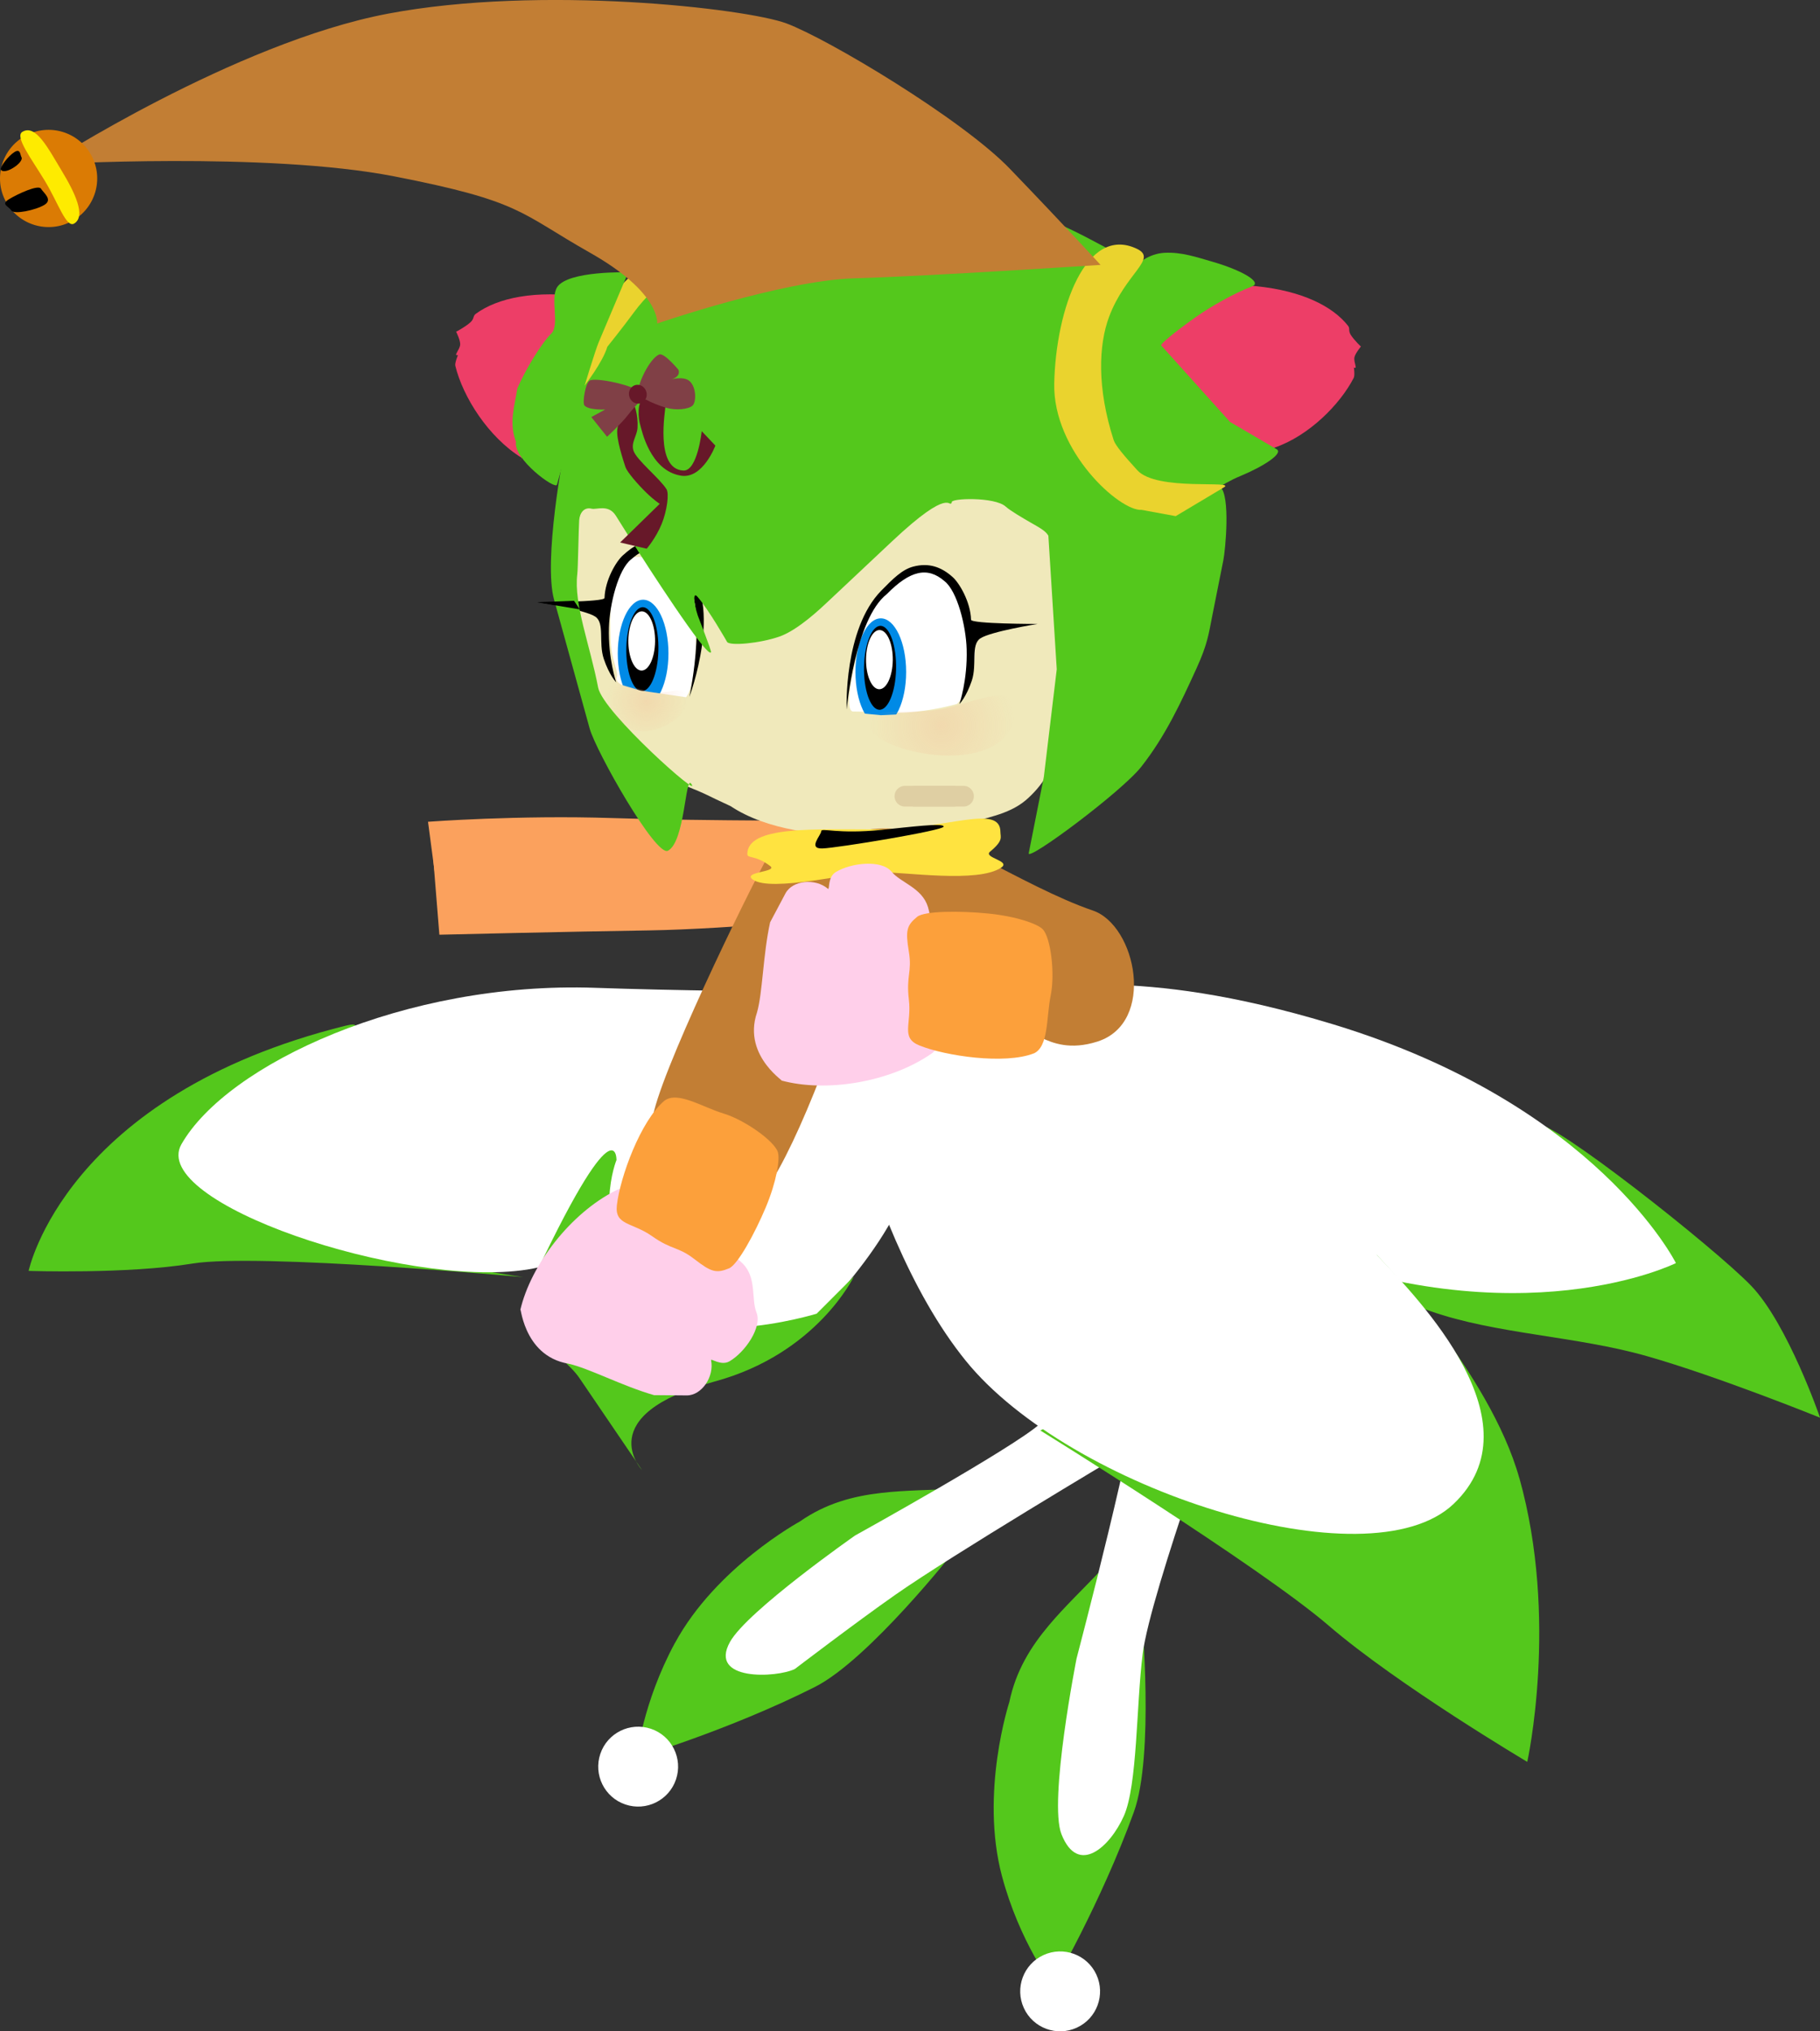 <svg version="1.1" xmlns="http://www.w3.org/2000/svg" xmlns:xlink="http://www.w3.org/1999/xlink" width="32.542" height="36.31" viewBox="0,0,32.542,36.31"><rect x="0" y="0" width="32.542" height="36.31" fill="#333333" stroke="none"/><defs><radialGradient cx="241.334" cy="175.457" r="1.312" gradientUnits="userSpaceOnUse" id="color-1"><stop offset="0" stop-color="#f5ab87" stop-opacity="0.251"/><stop offset="1" stop-color="#f5ab87" stop-opacity="0"/></radialGradient><radialGradient cx="236.064" cy="175.022" r="0.732" gradientUnits="userSpaceOnUse" id="color-2"><stop offset="0" stop-color="#f5ab87" stop-opacity="0.251"/><stop offset="1" stop-color="#f5ab87" stop-opacity="0"/></radialGradient></defs><g transform="translate(-224.5,-162.487)"><g data-paper-data="{&quot;isPaintingLayer&quot;:true}" fill-rule="nonzero" stroke-linejoin="miter" stroke-miterlimit="10" stroke-dasharray="" stroke-dashoffset="0" style="mix-blend-mode: normal"><g data-paper-data="{&quot;index&quot;:null}" stroke="none" stroke-width="0" stroke-linecap="butt"><path d="M236.568,191.856c0.738,-1.361 2.233,-2.172 2.233,-2.172c0.467,-0.326 0.955,-0.454 1.462,-0.512c0.441,-0.051 0.897,-0.048 1.363,-0.077c1.003,-0.062 -0.046,1.094 -0.046,1.094c0,0 -1.544,1.967 -2.513,2.454c-1.546,0.777 -3.181,1.259 -3.181,1.259c0,0 0.102,-0.977 0.681,-2.046z" fill="#54c81c"/><path d="M236.587,194.294c-0.126,0.374 -0.532,0.574 -0.905,0.448c-0.374,-0.126 -0.574,-0.532 -0.448,-0.905c0.126,-0.374 0.532,-0.574 0.905,-0.448c0.374,0.126 0.574,0.532 0.448,0.905z" fill="#ffffff"/></g><g data-paper-data="{&quot;index&quot;:null}" stroke="none" stroke-width="0" stroke-linecap="butt"><path d="M242.416,196.025c-0.399,-1.496 0.131,-3.113 0.131,-3.113c0.115,-0.557 0.382,-0.986 0.711,-1.377c0.286,-0.34 0.618,-0.651 0.938,-0.993c0.686,-0.734 0.718,0.827 0.718,0.827c0,0 0.229,2.49 -0.141,3.51c-0.59,1.627 -1.447,3.1 -1.447,3.1c0,0 -0.597,-0.78 -0.91,-1.955z" fill="#54c81c"/><path d="M244.104,197.784c0.165,0.358 0.008,0.783 -0.35,0.947c-0.358,0.165 -0.783,0.008 -0.947,-0.35c-0.165,-0.358 -0.008,-0.783 0.35,-0.947c0.358,-0.165 0.783,-0.008 0.947,0.35z" fill="#ffffff"/></g><path d="M232.153,177.176c0,0 1.618,-0.122 3.306,-0.066c1.689,0.056 4.177,0.046 4.177,0.046l-0.062,1.08c0,0 -2.405,-0.224 -3.714,-0.29c-1.309,-0.066 -3.58,0.191 -3.58,0.191z" data-paper-data="{&quot;index&quot;:null}" fill="#fba15d" stroke="none" stroke-width="0" stroke-linecap="butt"/><path d="M232.25,177.881c0,0 1.819,-0.171 3.512,-0.109c1.692,0.062 3.861,0.095 3.861,0.095l0.33,0.994c0,0 -2.389,0.234 -3.848,0.257c-1.459,0.022 -3.749,0.077 -3.749,0.077z" data-paper-data="{&quot;index&quot;:null}" fill="#fba15d" stroke="none" stroke-width="0" stroke-linecap="butt"/><path d="M246.567,186.872c0,0 -1.496,4.064 -1.636,5.18c-0.115,0.917 -0.092,2.345 -0.336,2.895c-0.245,0.55 -0.817,1.079 -1.115,0.328c-0.235,-0.591 0.269,-3.141 0.269,-3.141c0,0 1.135,-4.313 1.107,-4.96c-0.027,-2.044 -3.59,-5.365 -3.59,-5.365l1.395,-0.754z" data-paper-data="{&quot;index&quot;:null}" fill="#ffffff" stroke="none" stroke-width="0" stroke-linecap="butt"/><path d="M244.471,188.528c0,0 -2.933,1.744 -3.969,2.47c-0.701,0.491 -1.79,1.322 -1.79,1.322c-0.323,0.159 -1.553,0.221 -1.159,-0.485c0.31,-0.555 2.236,-1.901 2.236,-1.901c0,0 2.816,-1.56 3.3,-1.991c1.568,-1.312 -3.114,-5.191 -3.114,-5.191l1.952,-0.213c0,0 2.051,2.816 2.368,3.562c0.47,1.105 0.176,2.428 0.176,2.428z" data-paper-data="{&quot;index&quot;:null}" fill="#ffffff" stroke="none" stroke-width="0" stroke-linecap="butt"/><g data-paper-data="{&quot;index&quot;:null}" stroke="none" stroke-width="0" stroke-linecap="butt"><path d="M227.942,185.073c-1.171,0.191 -2.93,0.131 -2.93,0.131c0,0 0.651,-3.14 5.674,-4.384c0.951,-0.236 -2.445,1.764 -1.952,2.806c0.493,1.041 5.119,1.689 5.119,1.689c0,0 -4.74,-0.433 -5.911,-0.242z" fill="#54c81c"/><path d="M242.228,180.225c0,0 -5.914,4.588 -8.306,4.956c-2.209,0.339 -6.773,-1.2 -6.178,-2.241c0.817,-1.428 3.999,-2.915 7.397,-2.796c2.804,0.098 7.087,0.081 7.087,0.081z" fill="#ffffff"/></g><g data-paper-data="{&quot;index&quot;:null}" stroke="none" stroke-width="0" stroke-linecap="butt"><path d="M245.757,184.009c0,0 5.98,-1.324 6.233,-1.42c0.253,-0.097 3.164,2.2 3.819,2.879c0.655,0.679 1.234,2.36 1.234,2.36c0,0 -1.824,-0.738 -3.092,-1.099c-1.267,-0.362 -2.707,-0.394 -3.878,-0.807c-2.124,-0.749 -4.316,-1.912 -4.316,-1.912z" fill="#54c81c"/><path d="M254.465,185.065c0,0 -2.783,1.386 -7.059,-0.301c-5.941,-2.343 -6.467,-5.247 -6.467,-5.247c0,0 -0.36,-0.387 1.672,0.475c0.699,0.297 2.055,-0.312 5.734,0.807c4.707,1.433 6.12,4.264 6.12,4.264z" fill="#ffffff"/></g><g data-paper-data="{&quot;index&quot;:null}" stroke="none" stroke-width="0" stroke-linecap="butt"><path d="M251.667,188.908c0.706,2.519 0.141,5.072 0.141,5.072c0,0 -2.308,-1.367 -3.553,-2.437c-1.245,-1.07 -5.154,-3.486 -5.154,-3.486l6.019,-3.135c0,0 2.013,2.082 2.546,3.987z" fill="#54c81c"/><path d="M249.12,184.921c0.767,0.807 2.897,2.998 1.37,4.449c-1.527,1.451 -6.869,-0.267 -8.724,-2.562c-1.982,-2.452 -2.649,-7.116 -2.649,-7.116l1.19,-0.456c0,0 0.701,1.6 3.414,2.274c3.977,0.988 4.638,2.61 5.399,3.411z" fill="#ffffff"/></g><path d="M234.61,172.213c0.019,-0.114 0.352,-3.587 4.185,-3.635c4.014,-0.051 4.511,3.503 4.613,3.615c0.125,0.238 0.101,0.522 0.117,0.783c0.009,0.95 -0.077,1.897 -0.155,2.843c-0.01,0.39 -0.247,0.73 -0.534,0.976c-0.312,0.259 -0.734,0.314 -1.112,0.427c-0.59,0.154 -1.199,0.227 -1.808,0.199c-0.75,0.006 -1.698,-0.09 -2.354,-0.525c-0.448,-0.205 -0.379,-0.194 -0.842,-0.379c-0.925,-0.518 -1.572,-1.441 -1.89,-2.439c-0.195,-0.597 -0.293,-1.237 -0.222,-1.864z" data-paper-data="{&quot;index&quot;:null}" fill="#f0e9bb" stroke="none" stroke-width="0.172" stroke-linecap="butt"/><path d="M234.984,167.796c0.555,0.43 -1.475,3.364 -1.154,2.876c-0.599,-0.37 -1.053,-1.089 -1.189,-1.647c-0.012,-0.051 0.048,-0.192 0.048,-0.192c-0.091,0.023 0.029,-0.088 0.039,-0.184c0.007,-0.075 -0.073,-0.235 -0.073,-0.235c-0.042,0.03 0.179,-0.091 0.261,-0.17c0.067,-0.065 0.036,-0.107 0.092,-0.148c0.39,-0.285 1.054,-0.429 1.977,-0.3z" data-paper-data="{&quot;index&quot;:null}" fill="#ed3e67" stroke="none" stroke-width="0.172" stroke-linecap="butt"/><path d="M235.997,172.45c0.606,0.208 0.805,0.553 0.887,1.102c0.131,0.298 0.027,1.44 -0.181,1.434c-0.211,-0.033 -0.457,-0.073 -0.71,-0.128c-0.395,-0.086 -0.501,-0.189 -0.464,-0.271c0.026,-0.056 -0.044,-0.226 -0.079,-0.393c-0.035,-0.171 -0.035,-0.341 -0.037,-0.626c-0.002,-0.264 0.04,-0.555 0.102,-0.751c0.089,-0.279 0.235,-0.408 0.483,-0.368z" data-paper-data="{&quot;index&quot;:null}" fill="#ffffff" stroke="none" stroke-width="0.172" stroke-linecap="butt"/><path d="M236.645,172.693c-0.416,-0.424 -0.558,-0.471 -0.861,-0.207c-0.227,0.178 -0.383,0.795 -0.396,1.214c-0.017,0.56 0.13,0.984 0.13,0.984c0,0 -0.124,-0.127 -0.222,-0.419c-0.098,-0.292 0.021,-0.638 -0.151,-0.755c-0.18,-0.123 -1.024,-0.259 -1.024,-0.259c0,0 1.186,-0 1.188,-0.075c0.01,-0.324 0.209,-0.655 0.326,-0.76c0.209,-0.188 0.336,-0.262 0.61,-0.19c0.197,0.052 0.315,0.169 0.523,0.381c0.675,0.688 0.058,2.337 0.058,2.337c0,0 0.391,-1.805 -0.18,-2.253z" data-paper-data="{&quot;index&quot;:null}" fill="#000000" stroke="none" stroke-width="0" stroke-linecap="butt"/><path d="M243.245,172.062c-0.054,-0.091 -0.166,-0.147 -0.327,-0.24c-0.122,-0.07 -0.357,-0.208 -0.435,-0.279c-0.194,-0.18 -1.013,-0.152 -0.964,-0.074c-0.063,0.117 0.006,-0.317 -1.073,0.698l-1.149,1.08c-0.106,0.099 -0.525,0.502 -0.859,0.618c-0.358,0.125 -0.889,0.17 -0.937,0.097c0,0 -0.334,-0.588 -0.534,-0.812c-0.076,-0.085 -0.068,0.1 0.009,0.338c0.013,0.039 0.248,0.631 0.237,0.657c-0.058,0.141 -1.242,-1.708 -1.306,-1.81l-0.395,-0.629c-0.133,-0.212 -0.344,-0.104 -0.433,-0.126c-0.133,-0.034 -0.214,0.074 -0.223,0.207c-0.011,0.168 -0.021,0.862 -0.034,0.964c-0.065,0.537 0.227,1.264 0.373,2.027c0.086,0.446 1.892,2.04 1.662,1.716c-0.104,-0.146 -0.11,1.046 -0.415,1.2c-0.218,0.11 -1.288,-1.782 -1.399,-2.186l-0.637,-2.306c-0.187,-0.675 0.148,-2.585 0.246,-2.932l0.191,-0.678c0.352,-0.801 0.854,-1.516 1.529,-2.129c0.043,-0.039 0.667,-0.751 1.776,-1.125c0.7,-0.236 1.872,-0.275 1.964,-0.276c0.539,-0.007 1.591,-0.038 2.553,0.173c0.611,0.134 1.156,0.438 1.605,0.676c0.081,0.043 -0.788,1.092 -0.711,1.128c0.038,0.018 -0.199,1.004 -0.19,1.098l0.061,0.628c0.061,0.635 0.639,1.284 0.743,1.369c0.142,0.115 0.634,0.466 0.798,0.47l0.555,0.015c0.076,0.002 0.739,-0.479 0.792,-0.432c0.185,0.165 0.093,1.125 0.056,1.313l-0.198,0.993c-0.064,0.32 -0.081,0.5 -0.282,0.941c-0.276,0.604 -0.554,1.208 -0.988,1.759c-0.35,0.446 -2.044,1.705 -2.012,1.545l0.27,-1.363l0.231,-1.925l-0.15,-2.388z" data-paper-data="{&quot;index&quot;:null}" fill="#54c81c" stroke="none" stroke-width="0.172" stroke-linecap="butt"/><path d="M247.292,170.488c-1.034,0.353 -2.376,-1.809 -2.376,-1.809c0,-0.39 0.954,-1.187 2.041,-1.077c0.831,0.084 1.373,0.362 1.646,0.708c0.039,0.049 0.002,0.081 0.045,0.156c0.052,0.09 0.216,0.25 0.187,0.213c0,0 -0.107,0.129 -0.118,0.199c-0.014,0.09 0.065,0.219 -0.009,0.177c0,0 0.02,0.142 -0.003,0.186c-0.247,0.481 -0.808,1.039 -1.413,1.246z" data-paper-data="{&quot;index&quot;:null}" fill="#ed3e67" stroke="none" stroke-width="0.172" stroke-linecap="butt"/><path d="M244.121,169.375c0.099,0.069 -0.002,-0.526 0.132,-1.107c0.143,-0.62 0.533,-1.232 1.067,-1.262c0.308,-0.017 0.584,0.081 0.844,0.155c0.536,0.153 0.913,0.372 0.725,0.444c-0.32,0.123 -0.73,0.353 -1.004,0.547c-0.391,0.276 -0.642,0.488 -0.623,0.509l1.231,1.368l0.83,0.486c0.138,0.071 -0.231,0.31 -0.647,0.482c-0.359,0.148 -0.609,0.371 -0.736,0.409c-0.562,0.171 -0.488,-0.091 -1.146,-0.446c-0.383,-0.207 -0.822,-1.69 -0.673,-1.586z" data-paper-data="{&quot;index&quot;:null}" fill="#54c81c" stroke="none" stroke-width="0.172" stroke-linecap="butt"/><path d="M243.35,169.339c0.029,-1.328 0.568,-2.837 1.477,-2.405c0.381,0.181 -0.205,0.433 -0.497,1.218c-0.186,0.499 -0.219,1.266 0.083,2.203c0.032,0.098 0.197,0.29 0.423,0.538c0.347,0.381 1.771,0.172 1.55,0.304l-0.864,0.516l-0.61,-0.112c-0.388,0.028 -1.589,-1.047 -1.562,-2.262z" data-paper-data="{&quot;index&quot;:null}" fill="#ead32e" stroke="none" stroke-width="0.172" stroke-linecap="butt"/><path d="M234.952,169.379c-0.043,-0.134 0.084,-0.355 0.081,-0.475c-0.008,-0.279 0.189,-0.96 0.688,-1.429l0.284,-0.267c0.14,-0.131 0.651,-0.266 0.751,-0.202c0.12,0.158 -0.504,0.496 -0.918,1.06c-0.198,0.27 -0.479,0.62 -0.479,0.62c-0.08,0.275 -0.407,0.694 -0.407,0.694z" data-paper-data="{&quot;index&quot;:null}" fill="#ead32e" stroke="none" stroke-width="0.172" stroke-linecap="butt"/><path d="M235.205,168.604c-0.06,0.142 -0.276,0.841 -0.371,1.186l-0.375,1.36c-0.028,0.1 -0.787,-0.461 -0.733,-0.766c-0.133,-0.346 -0.021,-0.642 0.023,-0.952c0.147,-0.339 0.425,-0.8 0.611,-0.986c0.149,-0.15 -0.026,-0.628 0.102,-0.826c0.193,-0.298 1.271,-0.265 1.271,-0.265z" data-paper-data="{&quot;index&quot;:null}" fill="#54c81c" stroke="none" stroke-width="0.172" stroke-linecap="butt"/><path d="M240.68,176.719h0.869" data-paper-data="{&quot;index&quot;:null}" fill="none" stroke="#dfcfa3" stroke-width="0.37" stroke-linecap="round"/><path d="M235.223,183.082c0,0 2.667,-2.766 3.704,-1.884c1.037,0.882 1.924,0.469 1.915,1.847c-0.009,1.378 -1.949,3.204 -1.949,3.204c0,0 -2.305,1.673 -3.128,-0.293c-0.877,-2.244 -0.732,-2.728 -0.542,-2.874z" data-paper-data="{&quot;index&quot;:null}" fill="#ffffff" stroke="none" stroke-width="0" stroke-linecap="butt"/><path d="M239.768,185.303c0,0 -0.658,1.384 -2.496,1.88c-2.212,0.598 -1.294,1.58 -1.294,1.58c0,0 -0.589,-0.868 -1.116,-1.641c-0.326,-0.478 -1.25,-0.865 -0.9,-1.613c1.582,-3.394 1.561,-2.287 1.561,-2.287c0,0 -0.436,1.046 0.277,2.306c0.702,1.242 3.302,0.441 3.302,0.441z" data-paper-data="{&quot;index&quot;:null}" fill="#54c81c" stroke="none" stroke-width="0" stroke-linecap="butt"/><path d="M240.859,176.719h0.869" data-paper-data="{&quot;index&quot;:null}" fill="none" stroke="#dfcfa3" stroke-width="0.37" stroke-linecap="round"/><g data-paper-data="{&quot;index&quot;:null}" stroke="none" stroke-linecap="butt"><path d="M235.999,175.125c-0.25,0 -0.453,-0.429 -0.453,-0.959c0,-0.529 0.203,-0.959 0.453,-0.959c0.25,0 0.453,0.429 0.453,0.959c0,0.529 -0.203,0.959 -0.453,0.959z" fill="#008ae6" stroke-width="0"/><path d="M236.004,173.341c0.079,0.008 0.148,0.098 0.197,0.239c0.048,0.141 0.076,0.331 0.071,0.538c-0.005,0.207 -0.042,0.391 -0.097,0.522c-0.055,0.131 -0.129,0.208 -0.208,0.201c-0.079,-0.007 -0.148,-0.098 -0.197,-0.239c-0.048,-0.141 -0.076,-0.331 -0.071,-0.538c0.005,-0.207 0.042,-0.391 0.097,-0.522c0.055,-0.131 0.129,-0.208 0.208,-0.201z" fill="#000000" stroke-width="0.028"/><path d="M236.148,173.578c0.042,0.098 0.067,0.231 0.065,0.377c-0.002,0.146 -0.031,0.277 -0.075,0.371c-0.045,0.094 -0.105,0.15 -0.171,0.147c-0.066,-0.003 -0.125,-0.065 -0.167,-0.163c-0.042,-0.098 -0.067,-0.231 -0.065,-0.377c0.002,-0.146 0.031,-0.277 0.075,-0.371c0.045,-0.094 0.105,-0.15 0.171,-0.147c0.066,0.003 0.125,0.065 0.167,0.163z" fill="#ffffff" stroke-width="0.018"/></g><path d="M236.873,174.966c0,0 -0.136,0.533 -0.55,0.533c-0.414,0 -0.817,-0.8 -0.817,-0.8l0.45,0.133z" data-paper-data="{&quot;index&quot;:null}" fill="#f0e9bb" stroke="none" stroke-width="0" stroke-linecap="butt"/><path d="M234.097,173.252l0.667,-0.026l0.103,0.154z" data-paper-data="{&quot;index&quot;:null}" fill="#000000" stroke="none" stroke-width="0" stroke-linecap="butt"/><path d="M240.099,173.315c0.356,-0.514 0.662,-0.651 1.019,-0.651c0.5,0 0.795,0.769 0.813,1.386c0.02,0.693 -0.32,1.02 -0.32,1.02c0,0 -0.444,0.13 -0.935,0.154c-0.315,0.015 -0.665,-0.019 -0.925,-0.019c-0.25,-0.027 0.261,-1.763 0.348,-1.889z" data-paper-data="{&quot;index&quot;:null}" fill="#ffffff" stroke="none" stroke-width="0.172" stroke-linecap="butt"/><g data-paper-data="{&quot;index&quot;:null}" stroke="none" stroke-linecap="butt"><path d="M240.249,175.458c-0.25,0 -0.453,-0.429 -0.453,-0.959c0,-0.529 0.203,-0.959 0.453,-0.959c0.25,0 0.453,0.429 0.453,0.959c0,0.529 -0.203,0.959 -0.453,0.959z" fill="#008ae6" stroke-width="0"/><path d="M240.254,173.674c0.079,0.008 0.148,0.098 0.197,0.239c0.048,0.141 0.076,0.331 0.071,0.538c-0.005,0.207 -0.042,0.391 -0.097,0.522c-0.055,0.131 -0.129,0.208 -0.208,0.201c-0.079,-0.007 -0.148,-0.098 -0.197,-0.239c-0.048,-0.141 -0.076,-0.331 -0.071,-0.538c0.005,-0.207 0.042,-0.391 0.097,-0.522c0.055,-0.131 0.129,-0.208 0.208,-0.201z" fill="#000000" stroke-width="0.028"/><path d="M240.398,173.912c0.042,0.098 0.067,0.231 0.065,0.377c-0.002,0.146 -0.031,0.277 -0.075,0.371c-0.045,0.094 -0.105,0.15 -0.171,0.147c-0.066,-0.003 -0.125,-0.065 -0.167,-0.163c-0.042,-0.098 -0.067,-0.231 -0.065,-0.377c0.002,-0.146 0.031,-0.277 0.075,-0.371c0.045,-0.094 0.105,-0.15 0.171,-0.147c0.066,0.003 0.125,0.065 0.167,0.163z" fill="#ffffff" stroke-width="0.018"/></g><path d="M241.175,175.228c0,0 -0.033,0.549 -0.439,0.628c-0.407,0.078 -0.953,-0.631 -0.953,-0.631l0.467,0.046z" data-paper-data="{&quot;index&quot;:null}" fill="#f0e9bb" stroke="none" stroke-width="0" stroke-linecap="butt"/><path d="M239.638,175.162c0,0 -0.056,-1.429 0.619,-2.117c0.208,-0.212 0.375,-0.379 0.572,-0.43c0.274,-0.072 0.499,0.001 0.708,0.19c0.116,0.105 0.315,0.436 0.326,0.76c0.002,0.075 1.188,0.075 1.188,0.075c0,0 -0.844,0.136 -1.024,0.259c-0.172,0.117 -0.054,0.463 -0.151,0.755c-0.098,0.292 -0.222,0.419 -0.222,0.419c0,0 0.147,-0.424 0.13,-0.984c-0.013,-0.419 -0.169,-1.037 -0.396,-1.214c-0.303,-0.264 -0.616,-0.192 -1.032,0.232c-0.571,0.448 -0.717,2.058 -0.717,2.058z" data-paper-data="{&quot;index&quot;:null}" fill="#000000" stroke="none" stroke-width="0" stroke-linecap="butt"/><path d="M244.177,167.222c0,0 -3.015,0.199 -4.401,0.24c-1.288,0.037 -3.526,0.808 -3.526,0.808c0,0 0.074,-0.544 -1.196,-1.263c-1.27,-0.719 -1.22,-0.922 -3.507,-1.368c-2.287,-0.446 -6.214,-0.213 -6.214,-0.213c0,0 3.363,-2.175 6.1,-2.694c2.737,-0.519 6.407,-0.094 7.128,0.173c0.739,0.275 3.14,1.709 3.997,2.6c1.04,1.081 1.62,1.717 1.62,1.717z" data-paper-data="{&quot;index&quot;:null}" fill="#c27e34" stroke="none" stroke-width="0" stroke-linecap="butt"/><g data-paper-data="{&quot;index&quot;:null}" stroke-width="0" stroke-linecap="butt"><path d="M224.626,166.127c-0.249,-0.41 -0.118,-0.944 0.293,-1.193c0.41,-0.249 0.944,-0.118 1.193,0.293c0.249,0.41 0.118,0.944 -0.293,1.193c-0.41,0.249 -0.944,0.118 -1.193,-0.293z" fill="#db7b04" stroke="none"/><path d="M224.9,164.844c0.239,-0.145 0.461,0.295 0.701,0.692c0.241,0.397 0.44,0.817 0.225,0.947c-0.141,0.085 -0.285,-0.368 -0.525,-0.765c-0.241,-0.397 -0.542,-0.788 -0.401,-0.874z" fill="#feeb00" stroke="#000000"/><path d="M224.661,166.048c0.155,-0.094 0.525,-0.266 0.572,-0.188c0.047,0.077 0.216,0.196 0.061,0.289c-0.155,0.094 -0.545,0.177 -0.592,0.1c-0.047,-0.077 -0.196,-0.107 -0.041,-0.201z" fill="#000000" stroke="none"/><path d="M224.884,165.297c0.025,0.041 -0.043,0.127 -0.152,0.193c-0.109,0.066 -0.192,0.071 -0.217,0.031c-0.025,-0.041 0.136,-0.251 0.245,-0.317c0.109,-0.066 0.099,0.052 0.124,0.093z" fill="#000000" stroke="none"/></g><path d="M240.022,175.411c0,-0.322 0.805,-0.127 1.396,-0.263c0.157,-0.036 0.332,-0.093 0.5,-0.141c0.394,-0.113 0.747,-0.175 0.727,0.204c-0.028,0.541 -0.535,0.783 -1.185,0.783c-0.608,0 -1.438,-0.261 -1.438,-0.583z" data-paper-data="{&quot;index&quot;:null}" fill="url(#color-1)" stroke="none" stroke-width="0" stroke-linecap="butt"/><path d="M236.796,174.976c0,0.322 -0.463,0.583 -0.803,0.583c-0.363,0 -0.766,-0.401 -0.781,-0.943c-0.011,-0.379 0.266,0.003 0.486,0.116c0.094,0.048 0.272,0.065 0.359,0.101c0.33,0.135 0.739,-0.179 0.739,0.143z" data-paper-data="{&quot;index&quot;:null}" fill="url(#color-2)" stroke="none" stroke-width="0" stroke-linecap="butt"/><g data-paper-data="{&quot;index&quot;:null}" stroke="none" stroke-linecap="butt"><path d="M238.313,183.574c-0.198,0.322 -0.784,0.225 -1.133,0.051c-0.451,-0.223 -1.074,-0.626 -1.017,-1.116c0.086,-0.746 1.7,-4.055 2.074,-4.728c0.463,-0.833 1.726,-0.056 1.807,-0.074c0.368,-0.083 0.023,0.395 -0.084,1.335c-0.153,1.149 -1.048,3.559 -1.646,4.532z" data-paper-data="{&quot;index&quot;:null}" fill="#c27e34" stroke-width="0.172"/><g data-paper-data="{&quot;index&quot;:null}" stroke-width="0.172"><path d="M236.196,184.108c0.004,0.01 0.725,0.769 0.934,0.869c0.352,0.168 0.31,-0.249 0.651,0.097c0.253,0.256 0.149,0.636 0.244,0.87c0.109,0.266 -0.205,0.715 -0.481,0.876c-0.153,0.089 -0.339,-0.062 -0.33,-0.019c0.061,0.291 -0.167,0.631 -0.435,0.629l-0.585,-0.005c-0.568,-0.163 -1.171,-0.484 -1.53,-0.562c-0.84,-0.143 -0.855,-1.123 -0.862,-0.955c0.187,-0.812 0.902,-1.738 1.712,-2.143c0.167,-0.077 0.51,-0.098 0.68,0.344z" fill="#ffcfea"/><path d="M237.437,182.391c0.384,0.117 0.907,0.492 0.971,0.688c0.042,0.129 -0.024,0.532 -0.217,0.992c-0.194,0.461 -0.501,1.025 -0.657,1.088c-0.225,0.092 -0.317,0.068 -0.616,-0.164c-0.299,-0.232 -0.399,-0.158 -0.758,-0.411c-0.359,-0.253 -0.671,-0.19 -0.63,-0.554c0.056,-0.5 0.424,-1.508 0.85,-1.868c0.236,-0.177 0.673,0.112 1.057,0.229z" fill="#fca03b"/></g><path d="M239.058,180.819c-0.276,-0.243 0.106,-1.729 0.035,-1.911c-0.068,-0.172 0.292,-1.168 0.369,-1.279c0.298,-0.431 1.01,-0.32 1.183,-0.32c0.136,0 0.782,0.046 0.883,0.13c0.327,0.272 0.412,0.979 0.4,1.696c-0.004,0.821 0.59,1.289 0.25,1.671c-0.41,0.343 -3.119,0.013 -3.119,0.013z" data-paper-data="{&quot;index&quot;:null}" fill="#c27e34" stroke-width="0.172"/><path d="M241.968,179.011c-0.761,-0.674 -1.662,-1.487 -1.313,-1.689c0.349,-0.203 2.15,1.022 3.384,1.44c0.78,0.265 1.132,2.009 0.083,2.343c-0.971,0.309 -1.246,-0.502 -1.44,0.006c-0.149,0.394 0.325,-1.837 -0.062,-1.95c0,0 0.296,0.656 -0.652,-0.15z" data-paper-data="{&quot;index&quot;:null}" fill="#c27e34" stroke-width="0.172"/><path d="M237.862,177.757c0,-0.513 1.179,-0.444 2.365,-0.444c1.186,0 2.161,-0.466 2.161,0.048c0,0.091 0.058,0.148 -0.184,0.348c-0.134,0.111 0.382,0.163 0.197,0.287c-0.417,0.279 -1.695,0.079 -2.224,0.079c-0.438,0 -1.888,0.368 -2.217,0.134c-0.197,-0.14 0.452,-0.133 0.312,-0.241c-0.259,-0.199 -0.409,-0.133 -0.409,-0.212z" data-paper-data="{&quot;index&quot;:null}" fill="#ffe340" stroke-width="0"/><path d="M239.183,177.346c0,-0.07 0.287,0.057 1.086,-0.026c0.497,-0.051 1.104,-0.128 1.104,-0.058c0,0.07 -1.893,0.381 -2.166,0.391c-0.273,0.01 -0.024,-0.237 -0.024,-0.308z" data-paper-data="{&quot;index&quot;:null}" fill="#000000" stroke-width="0"/></g><path d="M241.186,180.552c0.307,0.36 0.125,0.651 -0.022,0.762c-0.742,0.52 -1.897,0.707 -2.7,0.485c0.152,0.074 -0.703,-0.406 -0.429,-1.213c0.102,-0.353 0.107,-1.036 0.235,-1.613l0.274,-0.516c0.126,-0.237 0.534,-0.276 0.76,-0.083c0.034,0.028 -0.012,-0.207 0.14,-0.299c0.273,-0.166 0.817,-0.228 0.999,-0.005c0.16,0.195 0.544,0.285 0.649,0.629c0.141,0.465 -0.206,0.229 -0.225,0.619c-0.012,0.232 0.312,1.227 0.319,1.235z" data-paper-data="{&quot;index&quot;:null}" fill="#ffcfea" stroke="none" stroke-width="0.172" stroke-linecap="butt"/><path d="M242.985,181.316c-0.52,0.203 -1.581,0.047 -2.047,-0.142c-0.339,-0.138 -0.135,-0.382 -0.187,-0.818c-0.052,-0.436 0.061,-0.489 -0.001,-0.862c-0.062,-0.373 -0.039,-0.465 0.149,-0.619c0.13,-0.107 0.772,-0.109 1.27,-0.059c0.497,0.049 0.883,0.184 0.976,0.282c0.142,0.149 0.222,0.788 0.142,1.181c-0.08,0.393 -0.034,0.915 -0.302,1.038z" data-paper-data="{&quot;index&quot;:null}" fill="#fca03b" stroke="none" stroke-width="0.172" stroke-linecap="butt"/><g data-paper-data="{&quot;index&quot;:null}" stroke="none" stroke-width="0" stroke-linecap="butt"><path d="M235.685,170.842c-0.04,-0.125 -0.174,-0.519 -0.146,-0.692c0.036,-0.226 0.206,-0.451 0.256,-0.467c0.045,-0.015 0.118,0.224 0.104,0.45c-0.009,0.15 -0.12,0.262 -0.072,0.41c0.053,0.165 0.471,0.496 0.591,0.69c0.047,0.076 0.011,0.377 -0.086,0.617c-0.103,0.254 -0.269,0.445 -0.269,0.445l-0.475,-0.111l0.708,-0.691c0,0 -0.097,-0.061 -0.237,-0.197c-0.151,-0.146 -0.346,-0.371 -0.373,-0.456z" fill="#671829"/><path d="M235.95,170.092c-0.041,-0.127 -0.057,-0.425 0.05,-0.459c0.107,-0.034 0.355,-0.001 0.396,0.126c0.009,0.029 -0.198,1.114 0.323,1.139c0.252,0.012 0.328,-0.704 0.328,-0.704l0.244,0.258c0,0 -0.222,0.597 -0.611,0.538c-0.563,-0.086 -0.709,-0.832 -0.73,-0.897z" fill="#671829"/><path d="M236.631,169.097c0,0 0.054,0.113 -0.12,0.169c-0.041,0.013 0.203,-0.066 0.317,0.032c0.127,0.109 0.123,0.381 0.053,0.441c-0.075,0.064 -0.292,0.089 -0.472,0.036c-0.262,-0.077 -0.48,-0.202 -0.493,-0.243c-0.044,-0.136 0.199,-0.644 0.373,-0.709c0.088,-0.033 0.341,0.273 0.341,0.273z" fill="#804046"/><path d="M234.949,169.733c-0.038,-0.047 0.018,-0.425 0.109,-0.45c0.179,-0.048 0.912,0.129 0.955,0.266c0.013,0.041 -0.128,0.154 -0.296,0.37c-0.116,0.148 -0.363,0.375 -0.363,0.375l-0.281,-0.352l0.248,-0.135c0,0 -0.3,0.015 -0.372,-0.074z" data-paper-data="{&quot;index&quot;:null}" fill="#804046"/><path d="M235.853,169.372c0.083,-0.027 0.174,0.024 0.202,0.113c0.029,0.089 -0.016,0.183 -0.099,0.21c-0.083,0.027 -0.174,-0.024 -0.202,-0.113c-0.029,-0.089 0.016,-0.183 0.099,-0.21z" fill="#671829"/></g></g></g></svg>